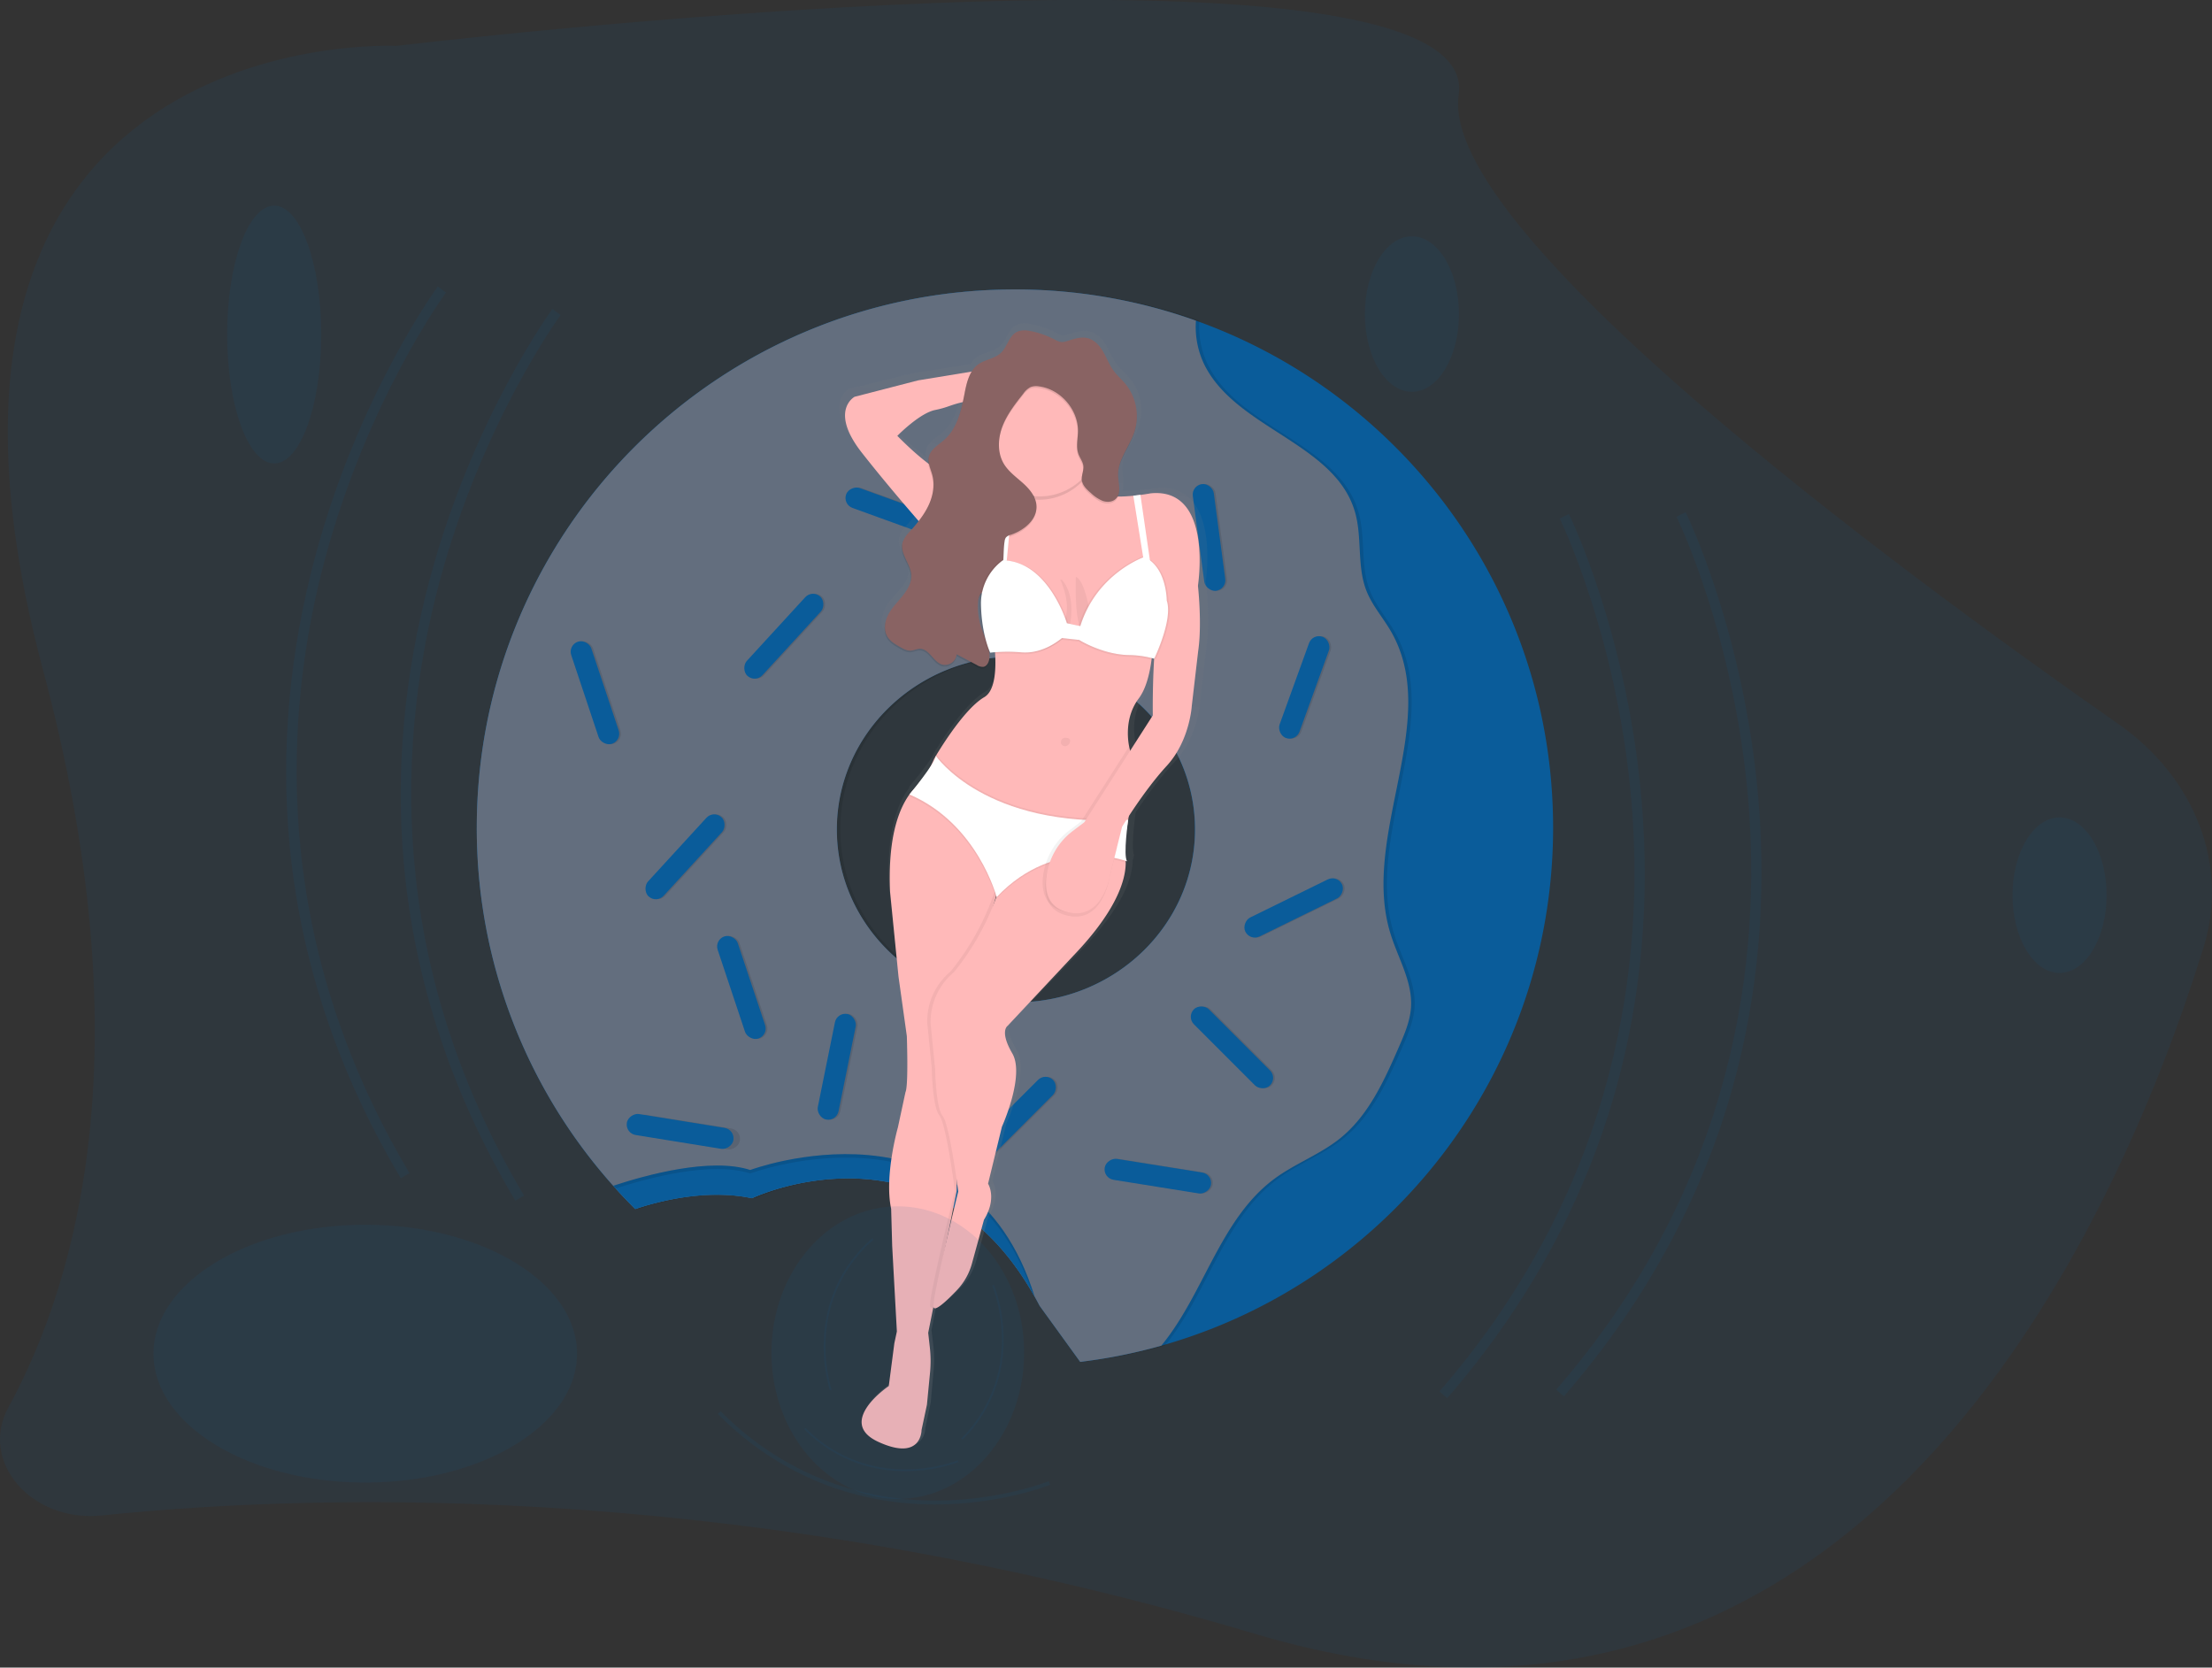 <svg xmlns="http://www.w3.org/2000/svg" xmlns:xlink="http://www.w3.org/1999/xlink" id="93ced441-7809-42e2-bb1c-93afa859a13f" data-name="Layer 1" viewBox="0 0 1081 814.87" class="injected-svg ClassicGrid__ImageFile-sc-td9pmq-4 fNAcXv grid_media"><rect x="0" y="0" width="1081" height="814.87" fill="#333333" stroke="none"/><defs><linearGradient id="88253d48-1998-4d8f-a8ac-7bacc444cfcf-2355" x1="520.59" y1="754" x2="520.59" y2="202.22" gradientTransform="translate(114.43 -103.8) rotate(12.01)" gradientUnits="userSpaceOnUse"><stop offset="0" stop-color="gray" stop-opacity="0.25"></stop><stop offset="0.54" stop-color="gray" stop-opacity="0.12"></stop><stop offset="1" stop-color="gray" stop-opacity="0.1"></stop></linearGradient></defs><title>in the pool</title><path d="M253.2,65S-4.61,52,80.54,370C129.2,551.76,98.69,665.88,63.6,730.32c-14.47,26.57,11.34,56.31,45.68,52.78C224,771.31,427.69,768,673,841c294.72,87.68,420.82-198.53,463.33-335.34,12.51-40.25-3.87-83-41.82-109.47C984.64,319.48,762.56,155.38,772.37,89,785.38,1,253.2,65,253.2,65Z" transform="translate(-59.5 -42.57)" fill="#0a5c9a" opacity="0.1"></path><path d="M643.93,199.25A262.33,262.33,0,0,0,555.5,184c-145.25,0-263,117.75-263,263a262.18,262.18,0,0,0,77.43,186.36c13-4.32,35.61-9.8,57.09-5.28,0,0,90.54-43.11,140.55,52.6l19.83,27.39A261.18,261.18,0,0,0,627,700.15C737.5,669,818.5,567.47,818.5,447,818.5,332.78,745.68,235.56,643.93,199.25Zm-88,333.12c-48.34,0-87.52-37.83-87.52-84.5s39.19-84.5,87.52-84.5,87.52,37.83,87.52,84.5S604.27,532.37,555.93,532.37Z" transform="translate(-59.5 -42.57)" fill="#0a5c9a"></path><path d="M740.69,498.72C725.87,450.78,766,394.47,740.91,351c-3.84-6.63-9.06-12.51-11.89-19.63-4.85-12.2-2-26.21-5.7-38.8-9.86-33.68-58.52-40.64-73.76-72.25a42.2,42.2,0,0,1-3.91-21.09A262.33,262.33,0,0,0,557.22,184c-145.25,0-263,117.75-263,263a262,262,0,0,0,66.69,175q5.2,5.83,10.74,11.35c13-4.32,35.61-9.8,57.09-5.28,0,0,87.66-41.74,138.11,48.1q1.24,2.2,2.44,4.5l19.83,27.39a261.18,261.18,0,0,0,39.61-7.92c21-25.44,28.74-62,55.42-81.65,10.12-7.46,22.31-11.85,32.09-19.76,13.82-11.18,21.44-28.12,28.56-44.41,2.76-6.31,5.56-12.79,6-19.66C751.54,522.15,744.39,510.71,740.69,498.72Zm-183,33.66c-48.34,0-87.52-37.83-87.52-84.5s39.19-84.5,87.52-84.5,87.52,37.83,87.52,84.5S606,532.37,557.66,532.37Z" transform="translate(-59.5 -42.57)" opacity="0.1"></path><path d="M739,498.72c-14.81-47.94,25.36-104.25.22-147.69-3.84-6.63-9.06-12.51-11.89-19.63-4.85-12.2-2-26.21-5.7-38.8-9.86-33.68-58.52-40.64-73.76-72.25a42.2,42.2,0,0,1-3.91-21.09A262.33,262.33,0,0,0,555.5,184c-145.25,0-263,117.75-263,263a262,262,0,0,0,66.69,175q5.2,5.83,10.74,11.35c13-4.32,35.61-9.8,57.09-5.28,0,0,87.66-41.74,138.11,48.1q1.24,2.2,2.44,4.5l19.83,27.39A261.18,261.18,0,0,0,627,700.15c21-25.44,28.74-62,55.42-81.65,10.12-7.46,22.31-11.85,32.09-19.76,13.82-11.18,21.44-28.12,28.56-44.41,2.76-6.31,5.56-12.79,6-19.66C749.82,522.15,742.66,510.71,739,498.72Zm-183,33.66c-48.34,0-87.52-37.83-87.52-84.5s39.19-84.5,87.52-84.5,87.52,37.83,87.52,84.5S604.27,532.37,555.93,532.37Z" transform="translate(-59.5 -42.57)" fill="#636e7e"></path><rect x="345.96" y="354.74" width="10.35" height="52.6" rx="5.17" ry="5.17" transform="translate(-162.06 88.18) rotate(-18.45)" opacity="0.1"></rect><rect x="389.94" y="569.45" width="10.35" height="52.6" rx="5.17" ry="5.17" transform="translate(986.25 257.04) rotate(99.08)" opacity="0.1"></rect><rect x="389.94" y="434.94" width="10.35" height="52.6" rx="5.17" ry="5.17" transform="translate(356.25 -188.31) rotate(42.53)" opacity="0.1"></rect><rect x="417.53" y="498.75" width="10.35" height="52.6" rx="5.17" ry="5.17" transform="translate(-203.97 118.24) rotate(-18.45)" opacity="0.1"></rect><rect x="345.1" y="354.74" width="10.35" height="52.6" rx="5.17" ry="5.17" transform="translate(-162.11 87.91) rotate(-18.45)" fill="#0a5c9a"></rect><rect x="438.23" y="327.15" width="10.35" height="52.6" rx="5.17" ry="5.17" transform="translate(296.09 -249.31) rotate(42.53)" opacity="0.1"></rect><rect x="567.57" y="275.41" width="10.35" height="52.6" rx="5.17" ry="5.17" transform="translate(77.38 -219.49) rotate(19.9)" opacity="0.1"></rect><rect x="646.04" y="278.86" width="10.35" height="52.6" rx="5.17" ry="5.17" transform="translate(-94.18 46.39) rotate(-7.61)" opacity="0.1"></rect><rect x="493.41" y="266.79" width="10.35" height="52.6" rx="5.17" ry="5.17" transform="translate(-6.2 619.59) rotate(-70.1)" opacity="0.1"></rect><rect x="692.6" y="352.16" width="10.35" height="52.6" rx="5.17" ry="5.17" transform="translate(110.97 -257.46) rotate(19.9)" opacity="0.1"></rect><rect x="548.6" y="207.29" width="10.35" height="52.6" rx="5.17" ry="5.17" transform="translate(419.68 -405.36) rotate(60)" opacity="0.1"></rect><rect x="437.37" y="327.15" width="10.35" height="52.6" rx="5.17" ry="5.17" transform="translate(295.86 -248.73) rotate(42.53)" fill="#0a5c9a"></rect><rect x="566.71" y="275.41" width="10.35" height="52.6" rx="5.17" ry="5.17" transform="translate(77.33 -219.2) rotate(19.9)" fill="#0a5c9a"></rect><rect x="645.18" y="278.86" width="10.35" height="52.6" rx="5.17" ry="5.17" transform="translate(-94.19 46.27) rotate(-7.61)" fill="#0a5c9a"></rect><rect x="492.55" y="266.79" width="10.35" height="52.6" rx="5.17" ry="5.17" transform="translate(-6.77 618.78) rotate(-70.1)" fill="#0a5c9a"></rect><rect x="691.74" y="352.16" width="10.35" height="52.6" rx="5.17" ry="5.17" transform="translate(110.91 -257.17) rotate(19.9)" fill="#0a5c9a"></rect><rect x="687.43" y="459.94" width="10.35" height="52.6" rx="5.17" ry="5.17" transform="translate(764.59 -392.29) rotate(63.87)" opacity="0.1"></rect><rect x="621.03" y="591.01" width="10.35" height="52.6" rx="5.17" ry="5.17" transform="translate(1275.1 53.79) rotate(99.08)" opacity="0.1"></rect><rect x="657.25" y="528.06" width="10.35" height="52.6" rx="5.17" ry="5.17" transform="translate(-257.47 588.21) rotate(-45)" opacity="0.1"></rect><rect x="686.57" y="459.94" width="10.35" height="52.6" rx="5.17" ry="5.17" transform="translate(764.1 -391.52) rotate(63.87)" fill="#0a5c9a"></rect><rect x="620.17" y="591.01" width="10.35" height="52.6" rx="5.17" ry="5.17" transform="translate(1274.1 54.65) rotate(99.08)" fill="#0a5c9a"></rect><rect x="389.08" y="569.45" width="10.35" height="52.6" rx="5.17" ry="5.17" transform="matrix(-0.16, 0.99, -0.99, -0.16, 985.25, 257.89)" fill="#0a5c9a"></rect><rect x="389.08" y="434.94" width="10.35" height="52.6" rx="5.17" ry="5.17" transform="translate(356.02 -187.73) rotate(42.53)" fill="#0a5c9a"></rect><rect x="464.1" y="537.55" width="10.35" height="52.6" rx="5.17" ry="5.17" transform="translate(61.66 -124.44) rotate(11.44)" opacity="0.1"></rect><rect x="463.23" y="537.55" width="10.35" height="52.6" rx="5.17" ry="5.17" transform="translate(61.65 -124.27) rotate(11.44)" fill="#0a5c9a"></rect><rect x="656.39" y="528.06" width="10.35" height="52.6" rx="5.17" ry="5.17" transform="translate(-257.73 587.6) rotate(-45)" fill="#0a5c9a"></rect><rect x="551.19" y="562.56" width="10.35" height="52.6" rx="5.17" ry="5.17" transform="translate(519.84 -263.5) rotate(45)" opacity="0.1"></rect><rect x="550.33" y="562.56" width="10.35" height="52.6" rx="5.17" ry="5.17" transform="translate(519.59 -262.89) rotate(45)" fill="#0a5c9a"></rect><rect x="547.74" y="207.29" width="10.35" height="52.6" rx="5.17" ry="5.17" transform="translate(419.25 -404.61) rotate(60)" fill="#0a5c9a"></rect><rect x="416.67" y="498.75" width="10.35" height="52.6" rx="5.17" ry="5.17" transform="translate(-204.01 117.97) rotate(-18.45)" fill="#0a5c9a"></rect><path d="M565.13,676.19C514.68,586.35,427,628.09,427,628.09c-21.48-4.52-44.07,1-57.09,5.28q-5.54-5.51-10.74-11.35c15.91-5.26,47.56-14,67-7.73C426.16,614.29,533.37,574.25,565.13,676.19Z" transform="translate(-59.5 -42.57)" fill="#0a5c9a"></path><path d="M426.16,616s104.4-39,137.67,57.93c.43.75.87,1.48,1.3,2.24-31.76-101.94-139-61.9-139-61.9-19.4-6.26-51.06,2.47-67,7.73.4.45.82.88,1.22,1.33C376.67,618.06,407.23,609.91,426.16,616Z" transform="translate(-59.5 -42.57)" opacity="0.1"></path><path d="M255.35,618.32c-31-52.1-49.32-107.44-54.48-164.47-4.13-45.62.1-92.41,12.59-139.08,21.25-79.42,59.65-131.7,60-132.22l4,3c-.38.51-38.28,52.17-59.27,130.72-19.33,72.37-27.84,183.08,41.41,299.52Z" transform="translate(-59.5 -42.57)" fill="#0a5c9a" opacity="0.1"></path><path d="M311.35,629.32c-31-52.1-49.32-107.44-54.48-164.47-4.13-45.62.1-92.41,12.59-139.08,21.25-79.42,59.65-131.7,60-132.22l4,3c-.38.51-38.28,52.17-59.27,130.72-19.33,72.37-27.84,183.08,41.41,299.52Z" transform="translate(-59.5 -42.57)" fill="#0a5c9a" opacity="0.1"></path><path d="M823.77,724.91c39.74-45.77,67.6-97,82.81-152.19,12.17-44.16,16.3-91,12.3-139.1-6.82-81.93-35.32-140.2-35.61-140.78l-4.48,2.22c.28.57,28.42,58.13,35.12,139.16,6.18,74.65-5.1,185.11-93.92,287.41Z" transform="translate(-59.5 -42.57)" fill="#0a5c9a" opacity="0.1"></path><path d="M766.71,725.8c39.74-45.77,67.6-97,82.81-152.19,12.17-44.16,16.3-91,12.3-139.1-6.82-81.93-35.32-140.2-35.61-140.78l-4.48,2.22c.28.57,28.42,58.13,35.12,139.16,6.18,74.65-5.1,185.11-93.92,287.41Z" transform="translate(-59.5 -42.57)" fill="#0a5c9a" opacity="0.1"></path><path d="M410.3,733.48a148,148,0,0,0,55.49,35.69,151.54,151.54,0,0,0,52.48,8.54c31.3-.31,54.22-9.51,54.45-9.6l-.72-1.76c-.23.09-22.87,9.17-53.82,9.46-28.52.27-70.15-7.09-106.53-43.67Z" transform="translate(-59.5 -42.57)" fill="#0a5c9a" opacity="0.1"></path><path d="M452.48,740.89a68.74,68.74,0,0,0,25.77,16.57,70.37,70.37,0,0,0,24.37,4A76.13,76.13,0,0,0,527.9,757l-.33-.82a75.23,75.23,0,0,1-25,4.39,67.49,67.49,0,0,1-49.47-20.28Z" transform="translate(-59.5 -42.57)" fill="#0a5c9a" opacity="0.1"></path><path d="M529.94,746.07a68.74,68.74,0,0,0,16.3-25.94,70.37,70.37,0,0,0,3.71-24.41,76.13,76.13,0,0,0-4.72-25.24l-.82.34a75.23,75.23,0,0,1,4.66,24.95,67.49,67.49,0,0,1-19.76,49.68Z" transform="translate(-59.5 -42.57)" fill="#0a5c9a" opacity="0.1"></path><path d="M485.78,647.66a68.74,68.74,0,0,0-18.14,24.69,70.37,70.37,0,0,0-5.47,24.08,76.13,76.13,0,0,0,2.88,25.51l.84-.28a75.23,75.23,0,0,1-2.83-25.22,67.49,67.49,0,0,1,23.31-48.11Z" transform="translate(-59.5 -42.57)" fill="#0a5c9a" opacity="0.1"></path><ellipse cx="134" cy="163.47" rx="23" ry="63" fill="#0a5c9a" opacity="0.1"></ellipse><ellipse cx="690" cy="153.47" rx="23" ry="38" fill="#0a5c9a" opacity="0.1"></ellipse><ellipse cx="1006.5" cy="437.43" rx="23" ry="38" fill="#0a5c9a" opacity="0.1"></ellipse><ellipse cx="178.5" cy="661.47" rx="103.5" ry="63" fill="#0a5c9a" opacity="0.1"></ellipse><path d="M633.49,414.93C645,402.72,646,385.66,646,385.66l3.06-27c2-13.39-.32-32-.32-32s7.63-48.42-24.15-45.7c0,0-2.13.38-5.25.76-1.09.13-2.3.26-3.59.37-2.45.22-5.16.37-7.8.34a6.4,6.4,0,0,0,.34-1.3c.76-2.65-.2-6-.33-9a15.29,15.29,0,0,1,.3-3.67c1.44-5.89,5.73-11.21,7.68-17.14a22.65,22.65,0,0,0,.77-3.07,24.84,24.84,0,0,0-5.31-21.12c-2-2.3-4.34-4.26-6.15-6.67-3.31-4.4-4.66-10.2-8.94-13.72-5.12-4.23-9.85-2.21-15.29-.68-2.94.83-4.36-.46-7.11-1.73a46.61,46.61,0,0,0-10.17-3.35c-2.52-.52-5.27-.8-7.53.35-3.93,2-4.68,7.2-7.88,10.17s-7.93,3.16-11.42,5.56a12,12,0,0,0-3.31,3.51l-27.18,4.15-32,7.86s-13,6.72,3.93,27.59c10.58,13,21.89,25.86,28.9,33.67-1.44,1.8-3,3.54-4.54,5.23-1.42,1.53-2.9,3.12-3.48,5.1a6.78,6.78,0,0,0-.17.81h0c-1.56,5.38,4,10.4,4.48,16a9.51,9.51,0,0,1-.12,2.37c-.83,3.25-3.15,6.19-5.45,8.79s-4.72,5.15-6.18,8.26a13.36,13.36,0,0,0-1,3.16,9.77,9.77,0,0,0,.81,7.58c1.47,2.42,4.1,3.91,6.61,5.3,1.64.9,3.4,1.84,5.28,1.75,1.59-.07,3.08-.88,4.67-.87,4.69,0,6.74,6.39,11.22,7.81a5.88,5.88,0,0,0,7.32-4.56c0-.13.07-.26.1-.39l10.2,5.3a5.61,5.61,0,0,0,3.26.91c1.77-.25,2.71-2.06,3-3.84a7.19,7.19,0,0,0,.25-1.53,14.15,14.15,0,0,0-.12-2.57l.4,0,.12.25.74-.07.12.25,1.6-.14c0,.19,0,.37,0,.56.59,9.14-.25,18.36-5.36,21.23-9.2,5.17-20.33,22.28-23.92,28.08l-.18-.25a3.4,3.4,0,0,1-.23.91c-.5.81-.78,1.29-.78,1.29l-.75,1.62c-3.6,5.79-11.49,15-11.49,15l.34.15-.52.68h0c-5.16,6.92-10.89,20.78-9.49,47.74l4.54,41.52,4.44,29.42s1.05,24.38-.5,27.51l-3.69,17.34s-6.8,23.58-3.14,39.89l.57,18.24,2.65,42-1.23,5.78-2.69,21S468,736.09,490,745.94s21.72-5.73,21.72-5.73l2.64-12.38L515.77,712a57.67,57.67,0,0,0-.19-12.26l-.88-7.16,2.52-12.6,0-.24h0c.36,3,6.93-3.05,11.89-8.13a29.77,29.77,0,0,0,7.46-13l5.9-21.44c6.72-10.65,2-17.7,2-17.7l6.83-27.89s11.59-25.15,5-36-2.48-13.47-2.48-13.47L587,507.73c22.09-22.36,26.13-37.35,26.08-45.43l.49.17a3.43,3.43,0,0,1-.41-1l.59.2a3.43,3.43,0,0,1-.41-1l.59.2c-2-3,.45-20.39.45-20.39h0l.13-.88C618.54,433.43,625.88,423,633.49,414.93Zm-86,63.85.12.39c-.3.82-.61,1.65-.93,2.46Zm68.08-72.32-1.14-1.22h0c-.79-3.78-2.21-14.56,4.76-23.55,3.61-4.66,5.43-12,6.33-18.9q.05-.4.1-.81l.33.09,0,0,.83.22c-.8,14.3-.49,27.86-.49,27.86ZM539,345.82a31.32,31.32,0,0,1-1.51-11.95c0-.44.08-.88.15-1.32a5.62,5.62,0,0,1,.49-1.29c.06-.11.14-.2.21-.3a26.9,26.9,0,0,0-.2,4.15,73.84,73.84,0,0,0,1.31,12C539.31,346.67,539.16,346.25,539,345.82ZM515,239.41a49.71,49.71,0,0,0,6.56-1.68,65.12,65.12,0,0,1,7.55-2.13c-1.53,6.93-3.82,13.81-9.17,18.41-3,2.59-7.11,4.68-7.88,8.53,0,.13,0,.26-.06.38s-.09.29-.12.44a7.11,7.11,0,0,0-.07,2.25A149,149,0,0,1,496.14,252S507.13,241,515,239.41Zm9.09,405.92L528.6,623l0-5.34c.51,3.32.82,5.52.82,5.52S526.9,633.49,524.14,645.33Z" transform="translate(-59.5 -42.57)" fill="url(#88253d48-1998-4d8f-a8ac-7bacc444cfcf-2355)"></path><path d="M611.62,408.69c4.13,12.92-2.52,44.18-2.52,44.18l-57.17-6.15-39.1-26.38,3.22-7.05s13.65-23.75,24.46-30.05c4.95-2.89,5.82-12.07,5.31-21.16a139.44,139.44,0,0,0-3.14-21.38,42.71,42.71,0,0,0-3.3-8.19c-8.07-15.54-24.3-27.78-24.3-27.78S497,284.54,480.76,263.89s-3.62-27.43-3.62-27.43l30.95-8,36.53-6-3.68,17.28c-3.52-3.14-12.87-.44-18.22,1.49a47.35,47.35,0,0,1-6.35,1.71c-7.66,1.65-18.35,12.61-18.35,12.61,21.93,22.15,30.83,22.19,52.51,32.91l2.18,1.09c.43.22.86.42,1.27.61,21.36,9.76,4.51-27.76,4.51-27.76l27.67,3.31s3,10.1,7.72,16.26c2.82,3.69,12.31,3.56,19.47,2.85,1.25-.12,2.42-.26,3.47-.4,3-.4,5.08-.79,5.08-.79,30.72-2.92,23,45.32,23,45.32l-15.84,3.43-2.19.47-3.8,13.81a113.45,113.45,0,0,1-.82,18.34c-.92,6.9-2.72,14.2-6.24,18.86C607.66,394.95,611.62,408.69,611.62,408.69Z" transform="translate(-59.5 -42.57)" fill="#ffb9b9"></path><circle cx="567.28" cy="257.36" r="29.44" transform="translate(137.98 716.08) rotate(-77.99)" opacity="0.1"></circle><circle cx="567.63" cy="255.71" r="29.44" transform="translate(139.87 715.12) rotate(-77.99)" fill="#ffb9b9"></circle><path d="M488.84,747.19c-21.16-9.66,5-27.32,5-27.32l2.73-20.92,1.23-5.76-2.29-41.77L495,633.27c-3.43-16.21,3.29-39.72,3.29-39.72L502,576.28c1.52-3.12.67-27.38.67-27.38l-4.09-29.25-4.11-41.29c-2.06-46.88,16.67-54.07,16.67-54.07l14.53,12.55,24.17,27.68.73.83L540,502.67l-11.94,31.86L527,624.59l-11.37,56.73-2.52,12.55.8,7.12a59.08,59.08,0,0,1,.11,12.2L512.49,729l-2.63,12.34S510,756.86,488.84,747.19Z" transform="translate(-59.5 -42.57)" fill="#ffb9b9"></path><path d="M515.61,681.32c-.91.39-1.5.28-1.6-.58-.53-4.84,12.14-56.32,12.14-56.32s-4.22-32.72-7.63-36.88-3.68-23.14-3.68-23.14l-2.2-22A31.65,31.65,0,0,1,524,517.32a124.7,124.7,0,0,0,22.66-42.48l3.15-10.33.73.83L540,502.67l-11.94,31.86L527,624.59Z" transform="translate(-59.5 -42.57)" opacity="0.05"></path><path d="M551.88,543.89s-4,2.59,2.31,13.39-5.06,35.9-5.06,35.9L542.36,621s4.53,7-2,17.63L534.49,660a30.35,30.35,0,0,1-7.29,12.94c-4.82,5.08-11.22,11.17-11.54,8.16-.53-4.84,12.14-56.32,12.14-56.32s-4.22-32.72-7.63-36.88-3.68-23.14-3.68-23.14l-2.2-22a31.65,31.65,0,0,1,11.36-25.1,124.7,124.7,0,0,0,22.66-42.48L554.46,455l16.86-2.43,8.39,1,25.68,3.07,2.83.33s10.19,16.79-24.07,52.5Z" transform="translate(-59.5 -42.57)" fill="#ffb9b9"></path><path d="M516.68,412.74s24,35.47,94,31.23c0,0-2.51,17.31-.56,20.3,0,0-34.64-13.22-63.73,17.48,0,0-9.32-35.9-42.62-50.15C503.76,431.6,516.44,416.3,516.68,412.74Z" transform="translate(-59.5 -42.57)" opacity="0.05"></path><path d="M517,411.09s24,35.47,94,31.23c0,0-2.51,17.31-.56,20.3,0,0-34.64-13.22-63.73,17.48,0,0-9.32-35.9-42.62-50.15C504.11,430,516.79,414.65,517,411.09Z" transform="translate(-59.5 -42.57)" opacity="0.05"></path><path d="M516.85,411.92s24,35.47,94,31.23c0,0-2.51,17.31-.56,20.3,0,0-34.64-13.22-63.73,17.48,0,0-9.32-35.9-42.62-50.15C503.93,430.78,516.61,415.48,516.85,411.92Z" transform="translate(-59.5 -42.57)" fill="#fff"></path><path d="M578,405.64a2.12,2.12,0,0,1,2-2.55c1,0,2.18.14,2.43,1.12a2.59,2.59,0,0,1-.76,2.21,2.12,2.12,0,0,1-3.68-.71Z" transform="translate(-59.5 -42.57)" opacity="0.05"></path><path d="M585.26,324.43s-.93,23.87,3.5,26.47,3.45-8.4,3.45-8.4S589.85,326.24,585.26,324.43Z" transform="translate(-59.5 -42.57)" opacity="0.05"></path><path d="M577.66,325.79s7.72,16.26-.61,23.09.82.18.82.18l4.11.88s4.15-15.46-3.5-24" transform="translate(-59.5 -42.57)" opacity="0.05"></path><path d="M563.45,205.25c-2.43-.5-5.08-.76-7.28.39-3.81,2-4.57,7.2-7.68,10.17s-7.68,3.19-11.07,5.61c-4.37,3.12-5.69,8.92-6.7,14.2-1.59,8.23-3.58,17.05-9.84,22.62-2.92,2.6-6.9,4.71-7.67,8.54-.6,2.94,1,5.83,1.74,8.73,1.34,5,.28,10.46-2,15.15s-5.63,8.74-9.11,12.6a13.73,13.73,0,0,0-3.39,5.1c-1.54,5.37,3.83,10.32,4.22,15.89.32,4.52-2.67,8.54-5.63,12-2.24,2.59-4.59,5.16-6,8.26s-1.82,6.91-.09,9.87c1.4,2.4,3.94,3.87,6.36,5.23,1.58.89,3.27,1.81,5.09,1.71,1.54-.08,3-.89,4.52-.9,4.53,0,6.47,6.32,10.79,7.7a5.74,5.74,0,0,0,7.14-5l9.87,5.24a5.25,5.25,0,0,0,3.15.89c1.94-.3,2.87-2.58,3-4.54.3-5.28-2.58-10.14-4.16-15.19a31.91,31.91,0,0,1-1.38-11.88,8.46,8.46,0,0,1,.81-3.43c1.31-2.42,4.3-3.27,6.48-4.95,3-2.34,4.36-6.26,4.83-10s.23-7.64.84-11.41a4,4,0,0,1,.64-1.82,4.63,4.63,0,0,1,2.35-1.31c6.44-2.15,12.93-7.36,12.59-14.13-.22-4.42-3.3-8.15-6.6-11.11s-7-5.59-9.31-9.37c-3.28-5.44-3-12.45-.72-18.39s6.25-11,10.21-16a9.72,9.72,0,0,1,3.58-3.21,8,8,0,0,1,4.1-.31c10.52,1.38,19.19,11.41,19,22-.06,3.72-1.05,7.59.25,11.08.72,1.95,2.13,3.66,2.38,5.72.28,2.33-1,4.63-.73,7,.3,2.62,2.43,4.6,4.43,6.32a18.73,18.73,0,0,0,5.7,3.81c2.16.77,4.82.63,6.47-1,2.83-2.72,1.28-7.37,1.13-11.3-.3-7.75,5.62-14.21,8-21.59a25,25,0,0,0-4.4-23.22c-1.88-2.28-4.17-4.21-5.9-6.6-3.17-4.36-4.44-10.12-8.55-13.6-4.92-4.17-9.5-2.13-14.77-.57-2.85.84-4.21-.43-6.86-1.67A43.59,43.59,0,0,0,563.45,205.25Z" transform="translate(-59.5 -42.57)" opacity="0.1"></path><path d="M551,321.83l-4.81,2.42,4.35-35.82,2.18,1.09c.43.22.86.42,1.27.61Z" transform="translate(-59.5 -42.57)" fill="#fff"></path><path d="M563.62,204.43c-2.43-.5-5.08-.76-7.28.39-3.81,2-4.57,7.2-7.68,10.17s-7.68,3.19-11.07,5.61c-4.37,3.12-5.69,8.92-6.7,14.2-1.59,8.23-3.58,17.05-9.84,22.62-2.92,2.6-6.9,4.71-7.67,8.54-.6,2.94,1,5.83,1.74,8.73,1.34,5,.28,10.46-2,15.15s-5.63,8.74-9.11,12.6a13.73,13.73,0,0,0-3.39,5.1c-1.54,5.37,3.83,10.32,4.22,15.89.32,4.52-2.67,8.54-5.63,12-2.24,2.59-4.59,5.16-6,8.26s-1.82,6.91-.09,9.87c1.4,2.4,3.94,3.87,6.36,5.23,1.58.89,3.27,1.81,5.09,1.71,1.54-.08,3-.89,4.52-.9,4.53,0,6.47,6.32,10.79,7.7a5.74,5.74,0,0,0,7.14-5l9.87,5.24a5.25,5.25,0,0,0,3.15.89c1.94-.3,2.87-2.58,3-4.54.3-5.28-2.58-10.14-4.16-15.19a31.91,31.91,0,0,1-1.38-11.88,8.46,8.46,0,0,1,.81-3.43c1.31-2.42,4.3-3.27,6.48-4.95,3-2.34,4.36-6.26,4.83-10s.23-7.64.84-11.41a4,4,0,0,1,.64-1.82,4.63,4.63,0,0,1,2.35-1.31c6.44-2.15,12.93-7.36,12.59-14.13-.22-4.42-3.3-8.15-6.6-11.11s-7-5.59-9.31-9.37c-3.28-5.44-3-12.45-.72-18.39s6.25-11,10.21-16a9.72,9.72,0,0,1,3.58-3.21,8,8,0,0,1,4.1-.31c10.52,1.38,19.19,11.41,19,22-.06,3.72-1.05,7.59.25,11.08.72,1.95,2.13,3.66,2.38,5.72.28,2.33-1,4.63-.73,7,.3,2.62,2.43,4.6,4.43,6.32a18.73,18.73,0,0,0,5.7,3.81c2.16.77,4.82.63,6.47-1,2.83-2.72,1.28-7.37,1.13-11.3-.3-7.75,5.62-14.21,8-21.59a25,25,0,0,0-4.4-23.22c-1.88-2.28-4.17-4.21-5.9-6.6-3.17-4.36-4.44-10.12-8.55-13.6-4.92-4.17-9.5-2.13-14.77-.57-2.85.84-4.21-.43-6.86-1.67A43.59,43.59,0,0,0,563.62,204.43Z" transform="translate(-59.5 -42.57)" fill="#896363"></path><path d="M640.26,387.27s-1,17-12.24,29.21-21.81,29.76-21.81,29.76l-5.72,22.86s-3.43,24.21-22,18.54c-8.36-2.55-10-9.6-9.3-16.58a33.15,33.15,0,0,1,13.18-22.95l5.4-4.08L611.3,407.3l2.93,3.23,11.61-18.17Z" transform="translate(-59.5 -42.57)" opacity="0.05"></path><path d="M601.78,471.09s-3.43,24.21-22,18.54c-8.36-2.55-10-9.6-9.3-16.58a32.77,32.77,0,0,1,9.24-19.47l25.68,3.07Z" transform="translate(-59.5 -42.57)" opacity="0.05"></path><path d="M641.4,321.29l3.54,7.63s2.08,18.5.1,31.84l-3.13,26.85s-1,17-12.24,29.21-21.81,29.76-21.81,29.76l-5.72,22.86s-3.43,24.21-22,18.54c-8.36-2.55-10-9.6-9.3-16.58A33.15,33.15,0,0,1,584,448.46l5.4-4.08,33.47-52.22s-.65-41.42,5-55.7l-3.19-9.28Z" transform="translate(-59.5 -42.57)" fill="#ffb9b9"></path><path d="M622.29,365a46.92,46.92,0,0,0-11.09-1.49c-13.1-.21-24.5-7.4-24.5-7.4l-8.4-.93c-8,6.48-15.2,7.36-19.66,7a84.83,84.83,0,0,0-12.82-.1,139.44,139.44,0,0,0-3.14-21.38,42.71,42.71,0,0,0-3.3-8.19,26.08,26.08,0,0,1,10-15.32c22.27.44,31.3,30.74,31.3,30.74l6.58,1.4c8.07-25.8,31.26-33.77,31.26-33.77,7.31,3.27,9.74,11.58,10.56,16.79l-2.19.47-3.8,13.81A113.45,113.45,0,0,1,622.29,365Z" transform="translate(-59.5 -42.57)" opacity="0.05"></path><path d="M619.53,314.92s-23.19,8-31.26,33.77l-6.58-1.4s-9-30.3-31.3-30.74a26.16,26.16,0,0,0-10.66,21.81c.31,14.69,4.5,23.32,4.5,23.32h0a80.87,80.87,0,0,1,15.4-.15c4.47.35,11.62-.52,19.66-7l8.4.93s11.4,7.19,24.5,7.4a47.39,47.39,0,0,1,12.16,1.77h0s9.32-19.16,6.14-28.44C630.49,336.17,630.53,319.84,619.53,314.92Z" transform="translate(-59.5 -42.57)" opacity="0.05"></path><path d="M617.89,314.57s-23.19,8-31.26,33.77l-6.58-1.4s-9-30.3-31.3-30.74A26.16,26.16,0,0,0,538.08,338c.31,14.69,4.5,23.32,4.5,23.32h0a80.87,80.87,0,0,1,15.4-.15c4.47.35,11.62-.52,19.66-7l8.4.93s11.4,7.19,24.5,7.4a47.39,47.39,0,0,1,12.16,1.77h0s9.32-19.16,6.14-28.44C628.84,335.82,628.88,319.49,617.89,314.57Z" transform="translate(-59.5 -42.57)" opacity="0.05"></path><path d="M618.71,314.74s-23.19,8-31.26,33.77l-6.58-1.4s-9-30.3-31.3-30.74a26.16,26.16,0,0,0-10.66,21.81c.31,14.69,4.5,23.32,4.5,23.32h0a80.87,80.87,0,0,1,15.4-.15c4.47.35,11.62-.52,19.66-7l8.4.93s11.4,7.19,24.5,7.4a47.39,47.39,0,0,1,12.16,1.77h0s9.32-19.16,6.14-28.44C629.67,336,629.7,319.66,618.71,314.74Z" transform="translate(-59.5 -42.57)" fill="#fff"></path><path d="M621.95,319.73l-2.82,1.12-5.78-36.06c1.25-.12,2.42-.26,3.47-.4Z" transform="translate(-59.5 -42.57)" fill="#fff"></path><ellipse cx="438.75" cy="660.97" rx="61.75" ry="71.5" fill="#0a5c9a" opacity="0.1"></ellipse></svg>